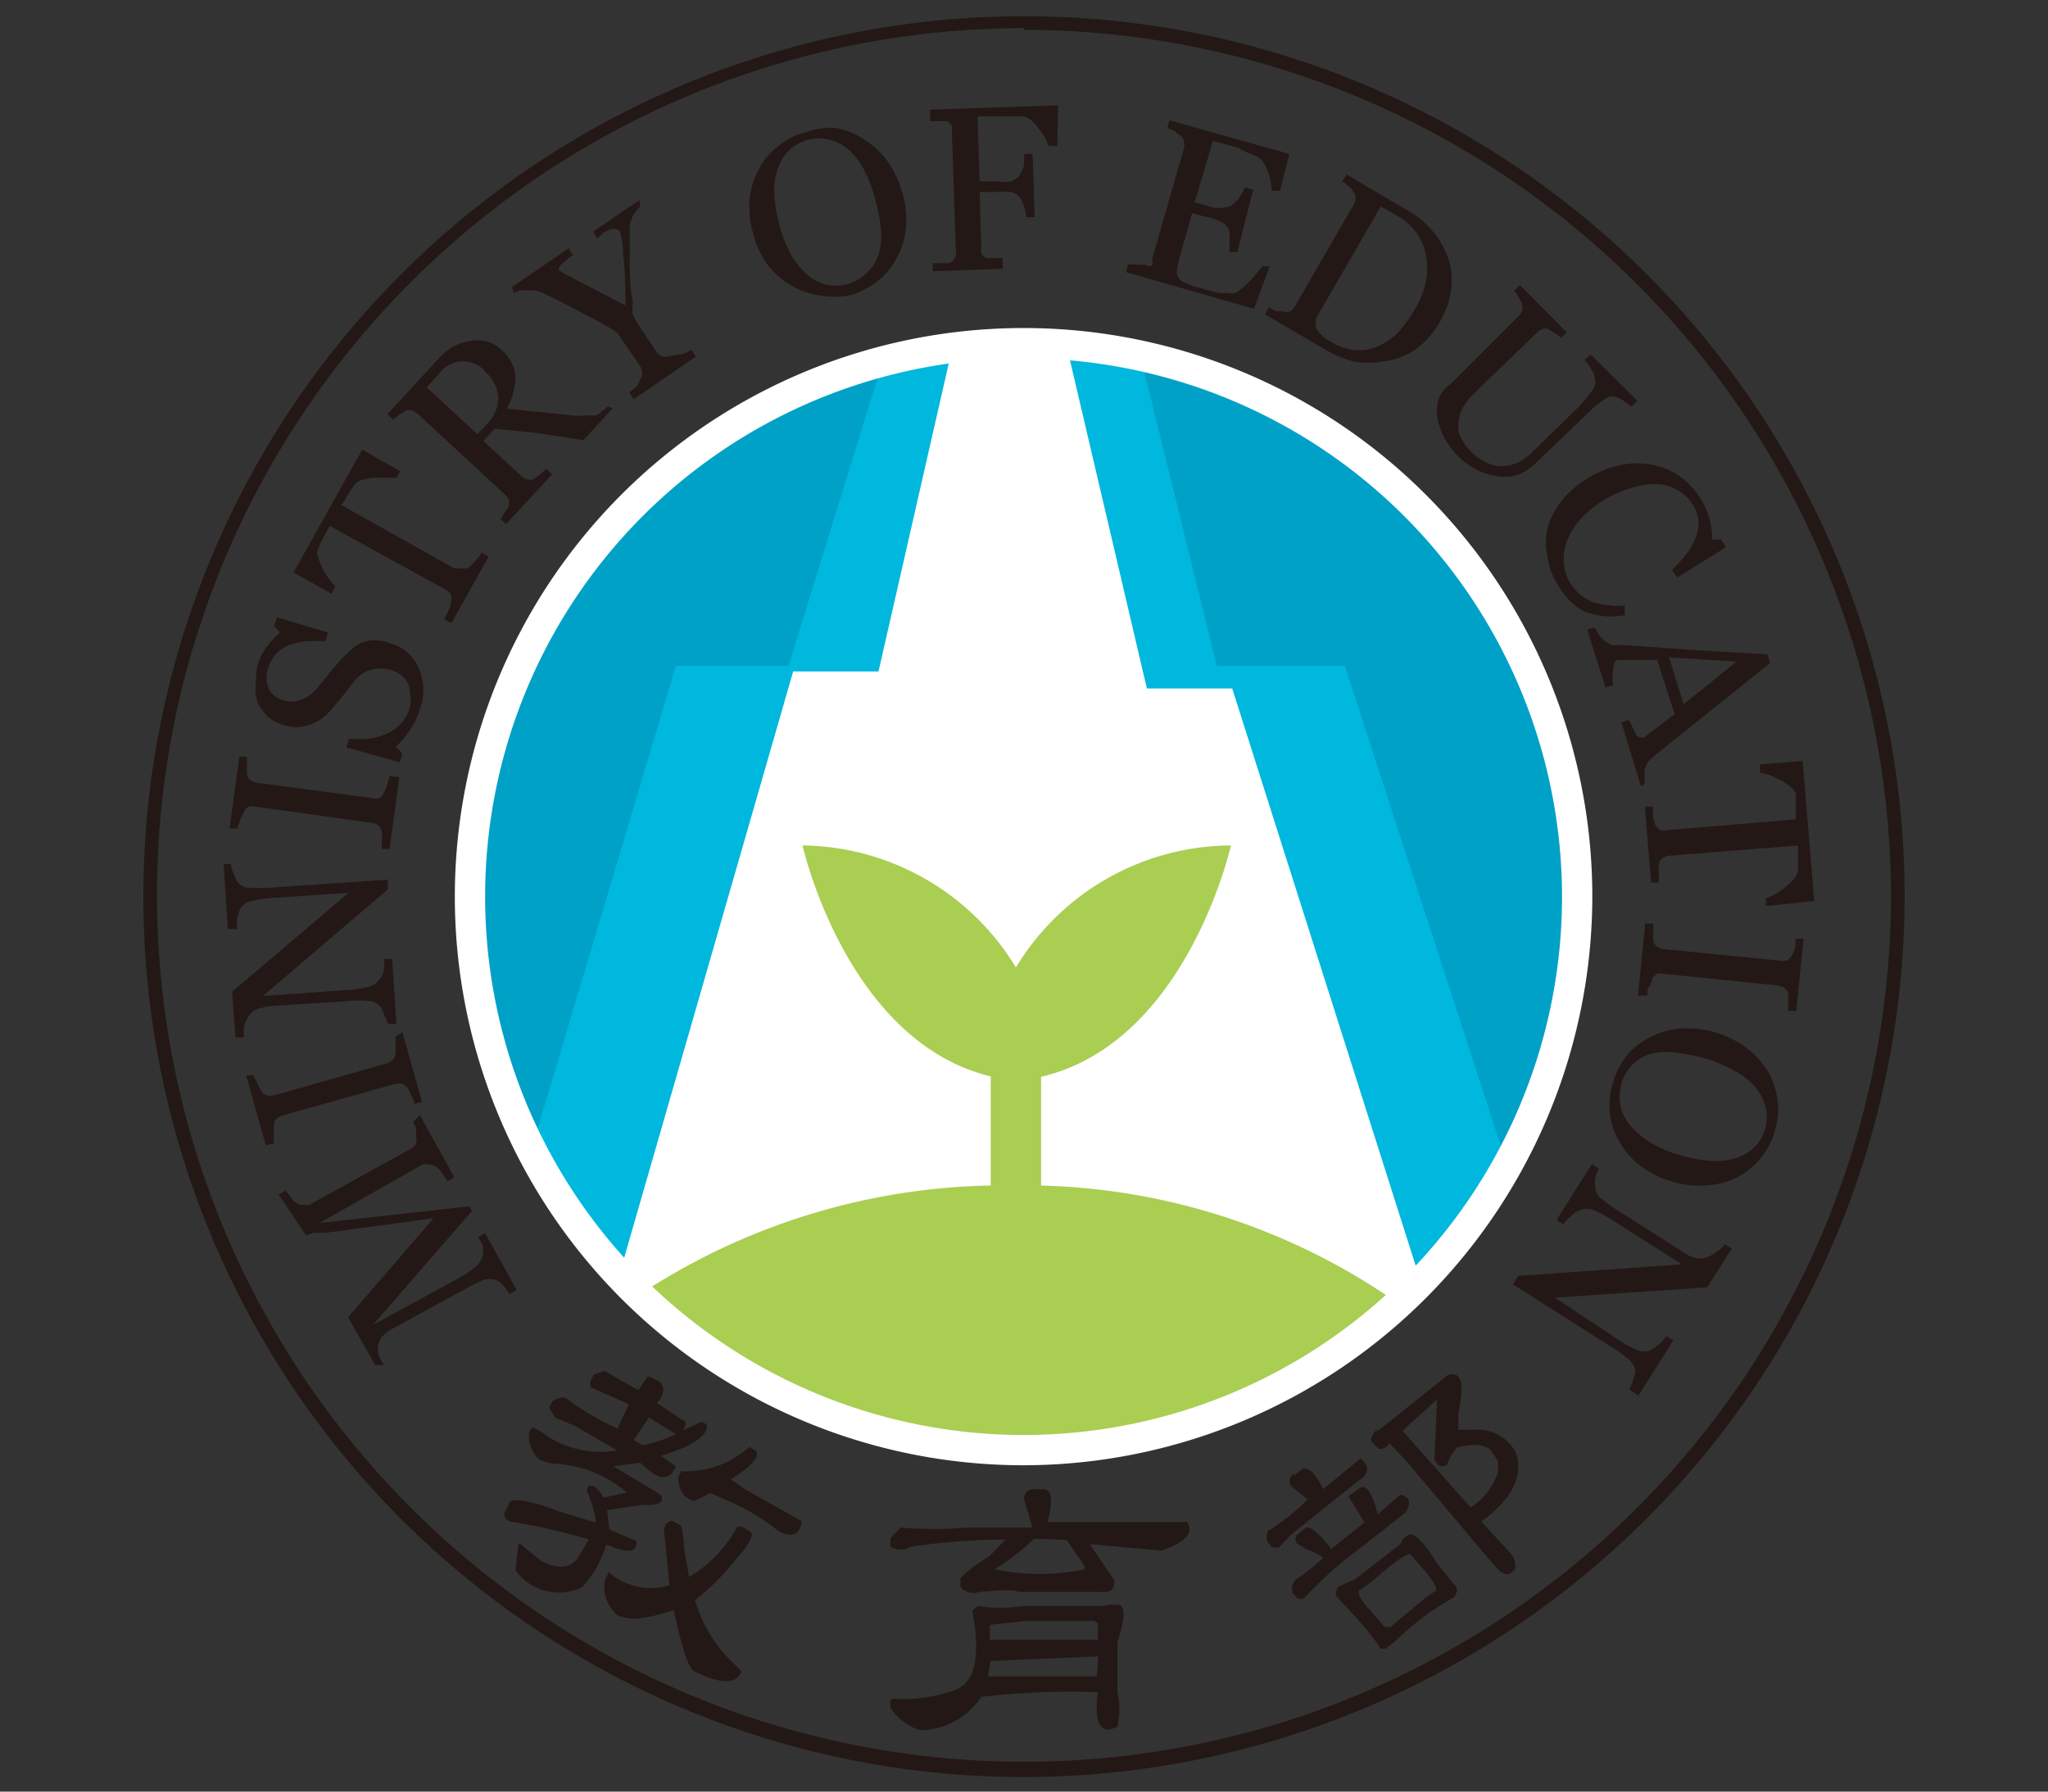 <svg id="圖層_1" data-name="圖層 1" xmlns="http://www.w3.org/2000/svg" viewBox="0 0 48 42"><rect x="0" y="0" width="48" height="42" fill="#333333" stroke="none"/><defs><style>.cls-1{fill:none;}.cls-2{fill:#00a1c7;}.cls-3{fill:#00b7de;}.cls-4{fill:#fff;}.cls-5{fill:#a9ce52;}.cls-6{fill:#231815;}</style></defs><rect class="cls-1" y="0.04" width="48" height="41.97"/><path class="cls-2" d="M37,21a13,13,0,1,1-13-13A13,13,0,0,1,37,21Z"/><path class="cls-3" d="M20.72,8.37l-2.24,7.24H15.84L12.42,27.07s4.87,7.11,11.33,7.11,10.66-5.66,11.45-7.24L31.52,15.61h-3l-1.85-7.5A19.27,19.27,0,0,0,20.72,8.37Z"/><path class="cls-4" d="M22.3,8.24l-1.71,7.5h-2L14.53,29.83s4.34,4.35,9.08,4.35,8.7-2.76,9.62-4.35L28.88,16.14h-2L25.06,8.37Z"/><path class="cls-5" d="M15.14,30.25a13,13,0,0,0,17.79.42,15.24,15.24,0,0,0-9.18-2.88A15.48,15.48,0,0,0,15.14,30.25Z"/><path class="cls-5" d="M23.81,22.68a5.92,5.92,0,0,0-5-2.86s1.1,4.94,4.8,5.49a1.53,1.53,0,0,0,.22-.17,1.53,1.53,0,0,0,.22.17c3.7-.55,4.8-5.49,4.8-5.49A5.92,5.92,0,0,0,23.81,22.68Z"/><rect class="cls-5" x="23.22" y="24.17" width="1.18" height="4.35"/><path class="cls-4" d="M24,34.35A13.33,13.33,0,1,1,37.32,21,13.35,13.35,0,0,1,24,34.35ZM24,8.4A12.62,12.62,0,1,0,36.61,21,12.63,12.63,0,0,0,24,8.4Z"/><path class="cls-6" d="M9.84,26.14l.81,1.46-.16.09-.13-.19a.52.52,0,0,0-.14-.15.33.33,0,0,0-.16-.05.34.34,0,0,0-.16,0L7.49,28.67l0,0L11,28.28l.06.11L8.74,31.06v0l2-1.09a2.15,2.15,0,0,0,.41-.28.51.51,0,0,0,.16-.23.76.76,0,0,0,0-.27A1.07,1.07,0,0,0,11.2,29l.17-.09.74,1.33-.17.1a1.37,1.37,0,0,0-.15-.21.51.51,0,0,0-.18-.13.45.45,0,0,0-.26,0,3.74,3.74,0,0,0-.47.23l-1.7.93a1.05,1.05,0,0,0-.22.17.37.37,0,0,0-.09.19.45.45,0,0,0,0,.23A1.43,1.43,0,0,0,9,32L8.79,32l-.63-1.12,2-2.32-2.52.34-.28,0-.19.06L6.53,28l.17-.09a1.12,1.12,0,0,0,.11.15.52.52,0,0,0,.12.13.24.24,0,0,0,.15.06l.16,0,2.39-1.32a.43.43,0,0,0,.12-.11.25.25,0,0,0,0-.16,1,1,0,0,0,0-.17c0-.08-.05-.14-.07-.18Z"/><path class="cls-6" d="M9.43,24.2l.46,1.63-.18.05s0-.11-.07-.19a.81.81,0,0,0-.08-.18.31.31,0,0,0-.13-.1.34.34,0,0,0-.17,0l-2.64.74a.6.6,0,0,0-.14.07.26.26,0,0,0-.06.17,1.22,1.22,0,0,0,0,.21.94.94,0,0,0,0,.2l-.19.05-.46-1.64.18,0a1.26,1.26,0,0,0,.08.18l.09.18a.24.24,0,0,0,.14.11.43.43,0,0,0,.16,0l2.64-.75a.29.29,0,0,0,.14-.08.3.3,0,0,0,.07-.15,1.58,1.58,0,0,0,0-.19,1,1,0,0,0,0-.21Z"/><path class="cls-6" d="M5.42,20.26s0,.12.06.22a1.2,1.2,0,0,0,.1.22.37.37,0,0,0,.26.11,4,4,0,0,0,.49,0l2.76-.19v.23l-2.93,2.5,1.95-.14a2.37,2.37,0,0,0,.5-.07A.45.45,0,0,0,8.86,23,.51.51,0,0,0,9,22.73a1.28,1.28,0,0,0,0-.25l.19,0L9.29,24,9.1,24A1.67,1.67,0,0,0,9,23.79a.49.49,0,0,0-.1-.21.34.34,0,0,0-.24-.11,2.16,2.16,0,0,0-.52,0l-1.86.12-.24.06a.52.52,0,0,0-.18.13.86.86,0,0,0-.14.27,1.12,1.12,0,0,0,0,.27H5.52l-.08-1.07,2.73-2.32-1.79.12a2.48,2.48,0,0,0-.51.08.38.38,0,0,0-.22.14,1,1,0,0,0-.09.25,1.58,1.58,0,0,0,0,.26H5.34l-.1-1.53Z"/><path class="cls-6" d="M9.36,18.22,9.13,19.9l-.18,0a1.79,1.79,0,0,1,0-.21,1,1,0,0,0,0-.2.32.32,0,0,0-.08-.14.3.3,0,0,0-.16-.06L6,18.91a.39.39,0,0,0-.16,0,.18.18,0,0,0-.12.12,1.72,1.72,0,0,0-.09.19,1.36,1.36,0,0,0-.06.2l-.19,0,.23-1.68.18,0v.2a1.12,1.12,0,0,0,0,.2.22.22,0,0,0,.08.15.47.47,0,0,0,.15.06l2.72.36a.29.29,0,0,0,.16,0A.23.23,0,0,0,9,18.57a.57.57,0,0,0,.07-.17,1.15,1.15,0,0,0,.06-.21Z"/><path class="cls-6" d="M8.44,15.08a.9.9,0,0,1,.7,0,1,1,0,0,1,.68.6,1.29,1.29,0,0,1,0,1,1.42,1.42,0,0,1-.23.46,1.61,1.61,0,0,1-.31.36l.15.17-.06.2-1.25-.35.06-.2a3.32,3.32,0,0,0,.46,0,1.66,1.66,0,0,0,.42-.12,1,1,0,0,0,.33-.23.93.93,0,0,0,.22-.39.76.76,0,0,0,0-.32.55.55,0,0,0-.06-.26.55.55,0,0,0-.16-.18.83.83,0,0,0-.25-.12.82.82,0,0,0-.44,0,.8.8,0,0,0-.4.27l-.26.34-.27.32a1.17,1.17,0,0,1-.51.36.91.91,0,0,1-.63,0,.91.91,0,0,1-.36-.2,1.16,1.16,0,0,1-.24-.34A1,1,0,0,1,6,16a1.32,1.32,0,0,1,.05-.44,1.19,1.19,0,0,1,.22-.42,2.16,2.16,0,0,1,.29-.31l-.14-.16.07-.2,1.2.36-.06.2H7.21a1.59,1.59,0,0,0-.39.08.85.85,0,0,0-.32.19.8.8,0,0,0-.21.36.66.66,0,0,0,0,.46.5.5,0,0,0,.33.29.61.61,0,0,0,.42,0,.85.85,0,0,0,.35-.23l.27-.32a2.48,2.48,0,0,1,.25-.3,1.42,1.42,0,0,1,.24-.25A1.2,1.2,0,0,1,8.44,15.08Z"/><path class="cls-6" d="M9.38,11.05l-.09.15-.24,0H8.77a1.08,1.08,0,0,0-.27.05.32.32,0,0,0-.19.11l-.11.17a1.51,1.51,0,0,0-.12.2L8,11.84l2.64,1.48a.53.53,0,0,0,.16,0A.29.29,0,0,0,11,13.3l.14-.15a1.49,1.49,0,0,0,.15-.19l.16.09-.87,1.56-.17-.09a2.17,2.17,0,0,0,.1-.21.62.62,0,0,0,.06-.21.29.29,0,0,0,0-.16.38.38,0,0,0-.13-.12L7.73,12.33l-.08.13-.09.18a1.38,1.38,0,0,0-.1.22.25.25,0,0,0,0,.21,1.3,1.3,0,0,0,.1.25,1.28,1.28,0,0,0,.15.25l.15.18-.09.17-.89-.5,1.61-2.88Z"/><path class="cls-6" d="M14.36,9.57l-.69.75-1.08-.17-1-.1-.26.29.88.81a.29.29,0,0,0,.14.08.18.18,0,0,0,.16,0l.14-.1.15-.14.14.13-1.08,1.17-.13-.13s.06-.08.1-.15a.51.51,0,0,0,.09-.14.3.3,0,0,0,0-.16.42.42,0,0,0-.11-.14l-2-1.85a.55.55,0,0,0-.14-.09.19.19,0,0,0-.16,0l-.15.09a.94.94,0,0,0-.14.12l-.14-.13,1.18-1.28a1.88,1.88,0,0,1,.34-.3A1.41,1.41,0,0,1,11,8a.86.86,0,0,1,.39,0,.82.82,0,0,1,.37.21,1,1,0,0,1,.24.31.81.81,0,0,1,.08.34,1.48,1.48,0,0,1-.05.35,1.6,1.6,0,0,1-.15.37l.78.08.76.08a1.69,1.69,0,0,0,.32,0l.22,0a.56.56,0,0,0,.15-.1.81.81,0,0,0,.13-.11Zm-3-.88a.69.69,0,0,0-1.06.06L10,9.08l1.19,1.1.24-.26a.85.85,0,0,0,.25-.61A.89.89,0,0,0,11.34,8.69Z"/><path class="cls-6" d="M15,4.85a.58.58,0,0,0-.1.11.51.51,0,0,0-.08.13l-.06.16s0,.11,0,.23,0,.48,0,.71,0,.53.07.88a1.68,1.68,0,0,0,0,.3,1.29,1.29,0,0,0,.15.27l.4.6a.33.33,0,0,0,.13.11.25.25,0,0,0,.17,0L16,8.3a1,1,0,0,0,.21-.1l.1.16-1.46,1-.1-.16.17-.14A.51.51,0,0,0,15,8.9a.25.25,0,0,0,.05-.16A.37.37,0,0,0,15,8.58l-.52-.76s-.06-.06-.13-.1l-.24-.14-.67-.35c-.24-.13-.45-.24-.63-.32a1.07,1.07,0,0,0-.25-.1l-.21,0a.34.34,0,0,0-.16,0l-.15.06L12,6.73l1.33-.91.1.16a1.72,1.72,0,0,0-.29.24c-.05.06-.07.11,0,.14l0,0a.35.35,0,0,1,.09.06l.16.08.17.09.48.25.62.32q0-.8-.06-1.23a1.66,1.66,0,0,0-.07-.5.15.15,0,0,0-.09-.06l-.13,0-.16.08L14,5.59l-.1-.16,1.09-.74Z"/><path class="cls-6" d="M20.25,3.27a1.89,1.89,0,0,1,.55.51,2.36,2.36,0,0,1,.35.75,2.14,2.14,0,0,1,.08.82,1.79,1.79,0,0,1-.22.71,1.67,1.67,0,0,1-.45.54,2,2,0,0,1-.63.32,1.92,1.92,0,0,1-.75,0,1.87,1.87,0,0,1-.66-.24A2,2,0,0,1,18,6.22a2,2,0,0,1-.34-.72,2.28,2.28,0,0,1-.09-.84,1.85,1.85,0,0,1,.22-.7,1.51,1.51,0,0,1,.46-.54,1.57,1.57,0,0,1,.63-.32A1.76,1.76,0,0,1,19.59,3,1.68,1.68,0,0,1,20.25,3.27ZM20.58,6a1.57,1.57,0,0,0,.07-.58,3.61,3.61,0,0,0-.12-.68A3.12,3.12,0,0,0,20.26,4a1.63,1.63,0,0,0-.36-.48,1,1,0,0,0-.45-.24,1,1,0,0,0-.52,0,1,1,0,0,0-.48.29,1.16,1.16,0,0,0-.25.48,1.8,1.8,0,0,0-.05.58,3.89,3.89,0,0,0,.12.65,3,3,0,0,0,.25.65,1.58,1.58,0,0,0,.36.47,1,1,0,0,0,.44.26,1,1,0,0,0,.54,0,1,1,0,0,0,.46-.27A1,1,0,0,0,20.58,6Z"/><path class="cls-6" d="M24.78,3.42h-.2A1.43,1.43,0,0,0,24.33,3,.62.62,0,0,0,24,2.73h-.45l-.64,0,.05,1.52.44,0a.78.78,0,0,0,.3,0,.53.53,0,0,0,.19-.13A.85.85,0,0,0,24,3.88,1.86,1.86,0,0,0,24,3.61h.2l.05,1.48h-.2A.92.92,0,0,0,24,4.84a.93.93,0,0,0-.1-.22.45.45,0,0,0-.21-.12,1.23,1.23,0,0,0-.29,0l-.44,0L23,5.79a.26.26,0,0,0,0,.15.22.22,0,0,0,.12.11l.18,0,.2,0V6.3l-1.64.06V6.17l.21,0,.17,0A.29.29,0,0,0,22.4,6a.43.43,0,0,0,0-.17l-.09-2.72a.62.62,0,0,0,0-.16.26.26,0,0,0-.12-.11l-.2,0-.19,0V2.57l3-.1Z"/><path class="cls-6" d="M29.76,6.24l-.37,1-3-.86.05-.18.21,0a.61.61,0,0,0,.18,0A.23.23,0,0,0,27,6.23.26.26,0,0,0,27,6.09l.75-2.62a.45.45,0,0,0,0-.16.22.22,0,0,0-.09-.14l-.16-.11A.83.83,0,0,0,27.36,3l.05-.18,2.81.79L30,4.47l-.2,0a1.15,1.15,0,0,0-.1-.48.57.57,0,0,0-.25-.33l-.19-.07L29,3.46l-.57-.16L28,4.74l.41.12a.72.72,0,0,0,.3,0,.29.29,0,0,0,.19-.08.53.53,0,0,0,.16-.17,1.19,1.19,0,0,0,.12-.22l.19.06L29,5.91l-.19,0a1.23,1.23,0,0,0,0-.28.57.57,0,0,0,0-.22.37.37,0,0,0-.14-.18.92.92,0,0,0-.26-.11L27.94,5l-.31,1.1a1.91,1.91,0,0,0-.05.26.31.31,0,0,0,.05.17.36.36,0,0,0,.17.11,1.65,1.65,0,0,0,.32.11l.22.06.24.06.21,0a.32.32,0,0,0,.16,0,1.72,1.72,0,0,0,.36-.3,3.33,3.33,0,0,0,.27-.33Z"/><path class="cls-6" d="M33.73,7.57a1.91,1.91,0,0,1-.58.64,1.71,1.71,0,0,1-.7.26,2.06,2.06,0,0,1-.74,0A2.69,2.69,0,0,1,31,8.16l-1.35-.79.09-.16.18.09.16,0a.22.22,0,0,0,.16,0,.43.43,0,0,0,.11-.12l1.37-2.37a.3.3,0,0,0,.05-.15.19.19,0,0,0-.05-.16.41.41,0,0,0-.12-.14,1.1,1.1,0,0,0-.14-.11l.1-.16L33,4.94a2.13,2.13,0,0,1,.53.42,2.16,2.16,0,0,1,.35.54,1.55,1.55,0,0,1,.14.8A1.93,1.93,0,0,1,33.73,7.57Zm-.57-.32a2.06,2.06,0,0,0,.26-.65,1.57,1.57,0,0,0,0-.61,1.23,1.23,0,0,0-.22-.53,1.35,1.35,0,0,0-.45-.4l-.21-.12-.18-.1L30.91,7.35a.38.38,0,0,0-.05.36.82.82,0,0,0,.33.3,1.39,1.39,0,0,0,.58.2,1.14,1.14,0,0,0,.52-.09,1.57,1.57,0,0,0,.47-.32A3.13,3.13,0,0,0,33.16,7.25Z"/><path class="cls-6" d="M38.24,9.53l-.18-.13a.61.61,0,0,0-.22-.1.32.32,0,0,0-.27.09,2.19,2.19,0,0,0-.36.3L36,10.85a1.13,1.13,0,0,1-.48.3,1.25,1.25,0,0,1-.51,0,1.41,1.41,0,0,1-.46-.17,1.69,1.69,0,0,1-.36-.27,1.92,1.92,0,0,1-.36-.49,1.62,1.62,0,0,1-.15-.49,1.07,1.07,0,0,1,.06-.44A1,1,0,0,1,34,9l1.58-1.58a.26.26,0,0,0,.09-.13.24.24,0,0,0,0-.17.79.79,0,0,0-.08-.16,1,1,0,0,0-.1-.14l.13-.14,1.1,1.11-.13.13a1.18,1.18,0,0,0-.15-.11l-.14-.09a.18.18,0,0,0-.16,0,.33.33,0,0,0-.14.1L34.53,9.24a1.29,1.29,0,0,0-.2.25.71.71,0,0,0-.13.31.79.79,0,0,0,0,.37,1.18,1.18,0,0,0,.28.42,1.14,1.14,0,0,0,.42.28.78.78,0,0,0,.39.05.91.91,0,0,0,.33-.1,1.15,1.15,0,0,0,.26-.19L37,9.54a2.89,2.89,0,0,0,.31-.38.33.33,0,0,0,.08-.26.62.62,0,0,0-.1-.25,1.16,1.16,0,0,0-.15-.21l.14-.13L38.38,9.4Z"/><path class="cls-6" d="M36.49,13.67a1.54,1.54,0,0,1-.22-.62,1.52,1.52,0,0,1,0-.67,1.86,1.86,0,0,1,.33-.64,2.42,2.42,0,0,1,.63-.54,2.37,2.37,0,0,1,.77-.3,1.84,1.84,0,0,1,.74,0,1.71,1.71,0,0,1,.65.28,1.88,1.88,0,0,1,.48.53,1.7,1.7,0,0,1,.2.47,1.84,1.84,0,0,1,.06.47h.21l.11.18-1.14.71-.12-.18a3.28,3.28,0,0,0,.3-.33,1.39,1.39,0,0,0,.23-.37,1,1,0,0,0,.09-.41.74.74,0,0,0-.12-.39.88.88,0,0,0-.34-.35,1.09,1.09,0,0,0-.49-.16,1.63,1.63,0,0,0-.59.08,2.89,2.89,0,0,0-.69.3,2.8,2.8,0,0,0-.52.42,1.84,1.84,0,0,0-.32.5,1.14,1.14,0,0,0,.05,1,1.28,1.28,0,0,0,.26.3,1.14,1.14,0,0,0,.32.18,2,2,0,0,0,.35.06,1.1,1.1,0,0,0,.36,0l0,.23a1.69,1.69,0,0,1-1-.11A1.65,1.65,0,0,1,36.49,13.67Z"/><path class="cls-6" d="M38.46,18.43,38,16.93l.18-.05a2.86,2.86,0,0,0,.16.31c0,.08.1.11.14.1l0,0,.05,0,.72-.55-.41-1.27-.34,0h-.47l-.11,0c-.07,0-.1.09-.11.21a1.33,1.33,0,0,0,0,.38l-.18.06-.43-1.36.18-.05a1.15,1.15,0,0,0,.08.15.58.58,0,0,0,.12.14.84.84,0,0,0,.19.12,1.19,1.19,0,0,0,.24,0l1.72.12,1.69.1.07.2-2.73,2.19a1.84,1.84,0,0,0-.14.14.67.67,0,0,0-.07.17.51.51,0,0,0,0,.18.7.7,0,0,0,0,.16Zm1-1.92,1.24-1-1.58-.1Z"/><path class="cls-6" d="M41.39,21.24l0-.18a1.38,1.38,0,0,0,.22-.1,1.46,1.46,0,0,0,.24-.17,1.21,1.21,0,0,0,.2-.19.46.46,0,0,0,.09-.19V20.2c0-.08,0-.16,0-.23l0-.15-3,.24a.28.28,0,0,0-.16.05.22.22,0,0,0-.1.14,1,1,0,0,0,0,.2c0,.11,0,.19,0,.24l-.18,0-.15-1.78h.19s0,.12,0,.22a.93.93,0,0,0,.06.21.32.32,0,0,0,.11.12.42.42,0,0,0,.18,0l3-.25,0-.15a1.83,1.83,0,0,0,0-.21l0-.23a.3.3,0,0,0-.12-.17,1.34,1.34,0,0,0-.23-.16l-.26-.12-.23-.06,0-.19,1-.08.27,3.28Z"/><path class="cls-6" d="M38.39,23.34l.17-1.69.19,0v.21a.52.52,0,0,0,0,.19.27.27,0,0,0,.08.14.34.34,0,0,0,.16.06l2.73.27a.41.41,0,0,0,.16,0s.08-.05.12-.12l.08-.2c0-.08,0-.14,0-.19l.19,0-.17,1.69-.19,0v-.2a1.23,1.23,0,0,0,0-.2.21.21,0,0,0-.09-.14.44.44,0,0,0-.16-.06L39,22.83a.39.39,0,0,0-.16,0,.34.34,0,0,0-.12.12s0,.1-.07.18,0,.15-.05.21Z"/><path class="cls-6" d="M40.7,27.61a1.91,1.91,0,0,1-.72.18,2.15,2.15,0,0,1-.82-.1,2.25,2.25,0,0,1-.74-.38,1.83,1.83,0,0,1-.48-.57,1.59,1.59,0,0,1-.21-.67,1.75,1.75,0,0,1,.08-.71,1.71,1.71,0,0,1,.35-.65,1.69,1.69,0,0,1,.57-.42,1.81,1.81,0,0,1,.71-.18,2.42,2.42,0,0,1,.79.1,2.31,2.31,0,0,1,.75.39,2,2,0,0,1,.48.56,2,2,0,0,1,.21.68,1.87,1.87,0,0,1-.08.7,1.75,1.75,0,0,1-.34.63A1.78,1.78,0,0,1,40.7,27.61Zm-2.45-1.18a1.87,1.87,0,0,0,.46.37,2.68,2.68,0,0,0,.64.27,3.1,3.1,0,0,0,.7.14,1.66,1.66,0,0,0,.6-.05,1.11,1.11,0,0,0,.44-.24,1,1,0,0,0,.28-.45,1,1,0,0,0,0-.56,1.18,1.18,0,0,0-.27-.47,1.75,1.75,0,0,0-.47-.35,3.39,3.39,0,0,0-.61-.26,3.05,3.05,0,0,0-.68-.14,1.63,1.63,0,0,0-.59,0,1,1,0,0,0-.46.24,1,1,0,0,0-.28.45A1.1,1.1,0,0,0,38,26,1.07,1.07,0,0,0,38.25,26.43Z"/><path class="cls-6" d="M38.19,32.57a1.35,1.35,0,0,0,.08-.21,1.12,1.12,0,0,0,.06-.23.45.45,0,0,0-.15-.25,3,3,0,0,0-.39-.29l-2.33-1.48.12-.2,3.84-.27-1.65-1.05a2.72,2.72,0,0,0-.44-.23.49.49,0,0,0-.28,0,.54.54,0,0,0-.23.15,1.25,1.25,0,0,0-.18.19l-.16-.1.83-1.31.16.1a1.39,1.39,0,0,0-.08.23.78.78,0,0,0,0,.23.4.4,0,0,0,.12.23,3.29,3.29,0,0,0,.43.31l1.57,1a.67.67,0,0,0,.23.1.41.41,0,0,0,.22,0,.87.87,0,0,0,.27-.14.92.92,0,0,0,.2-.18l.16.1-.58.91-3.57.24,1.51,1a2.57,2.57,0,0,0,.45.24.44.44,0,0,0,.27,0,.84.84,0,0,0,.21-.15,1,1,0,0,0,.18-.19l.16.1-.82,1.3Z"/><path class="cls-6" d="M24,41.66A20.64,20.64,0,1,1,44.64,21,20.67,20.67,0,0,1,24,41.66Zm0-41A20.32,20.32,0,1,0,44.32,21,20.34,20.34,0,0,0,24,.7Z"/><path class="cls-6" d="M15.27,32.29l.19.1c.13.14.11.31-.06.5l.61.41c.07,0,.08.11,0,.23l.44-.2.11.06c.06.25-.3.5-1.07.74l.35.24c-.12.31-.33.34-.63.1L15,34.29l-.63.08,1.1.66c.13.18,0,.27-.43.25l-.81.12.05.45.64.28c0,.27-.18.3-.71.08l0,0a2.5,2.5,0,0,1-.57,1,1.25,1.25,0,0,1-1.56-.4l.07-.61h.05l.48.39c.4.21.69.18.88-.09l.24-.41a13.68,13.68,0,0,0-1.84-.42c-.11-.05-.15-.11-.14-.19l.1-.19c0-.2.41-.15,1.18.14l.84.26c.05,0,0-.28-.19-.76l.05-.1.07,0c.07,0,.17.1.28.28l.54-.12v0a2.79,2.79,0,0,0-1.76-.68l-.27-.08a.73.73,0,0,1-.26-.65l.07-.12s.16.05.39.23a2.32,2.32,0,0,0,1.57.32l.05,0-1-.58-.47-.2L12.87,33l.08-.15a.43.43,0,0,1,.29-.09,6.72,6.72,0,0,0,1.23.73l.27-.57-.9-.4,0-.15.08-.15.25-.08.79.45.22-.32Zm-.06.94-.36.53.21.12a3.1,3.1,0,0,0,.78-.26v0Zm2.18,2.56.17.1c.15.07,0,.34-.43.8a5,5,0,0,1-.84.82,3.22,3.22,0,0,0,.85,1.43l.24.24c-.11.31-.48.31-1.11,0q-.19-.08-.48-1.44h0a3.62,3.62,0,0,1-.9.21,1.19,1.19,0,0,1-.41-.08.87.87,0,0,1-.3-.84l.09-.17h0a1.48,1.48,0,0,0,1.42.3l-.13-1.33.06-.11c.07-.06.12-.08.17-.05l.14.08c.05,0,.08.2.11.58l.11.64a3.08,3.08,0,0,0,1.13-1.18Zm.17-1.87.15.09c.11.14-.09.36-.58.67l.36.25,1.3.73c-.05.33-.23.4-.55.23a5,5,0,0,0-1.14-.69L16.65,35l-.38.19c-.25-.07-.37-.26-.37-.58l.07-.12A2.21,2.21,0,0,0,17.56,33.92Z"/><path class="cls-6" d="M24.23,34.91h.22c.2,0,.24.24.1.77l2.57,0,.7,0c.16.23,0,.46-.59.67l-1.69-.15.58.85q0,.3-.27.27l-2,0q0-.08-.9,0a.39.39,0,0,1-.44-.12V37s.18-.22.67-.51l.39-.4a16,16,0,0,0-2.23.17.45.45,0,0,1-.47,0l0-.2.24-.25a9.42,9.42,0,0,0,1.58,0l1.51,0L24,35.15v0A.22.22,0,0,1,24.23,34.91ZM26,37.62h.19c.19,0,.19.28,0,.88l0,1.17a1.78,1.78,0,0,1,0,.81c-.4.2-.55-.07-.46-.81a17.69,17.69,0,0,0-2.73.11,1.74,1.74,0,0,1-1.44.78,1.25,1.25,0,0,1-.69-.53v-.15c0-.06.08-.07.24-.05a3.57,3.57,0,0,0,1.24-.2c.5-.16.64-.78.44-1.86l.12-.12a3.74,3.74,0,0,0,1.08,0h1.88Zm-.26,1.21-2.53.11-.05.36,2.55,0ZM24.06,38l-.86.09v.35h2.53v-.39L25.64,38Zm.18-1.93a5.61,5.61,0,0,1-.93.72h0a5.23,5.23,0,0,0,2.11,0l0-.08L25,36.1Z"/><path class="cls-6" d="M31.72,35l.14-.11c.15-.11.3.09.43.61l0,0,.53-.46c.22.05.26.18.13.41l-1,.79a9.68,9.68,0,0,0-1.38,1.22.15.15,0,0,1-.17,0l-.1-.11a.31.31,0,0,1,.06-.31,4.85,4.85,0,0,0,.65-.52s-.11-.1-.39-.2l-.23-.14a.2.2,0,0,1,0-.19l.16-.13c.09-.14.29,0,.63.42l0,.05.8-.64-.38-.62Zm-1.39-.41.15-.12c.14-.12.32,0,.53.44l.88-.72c.23.2.2.38-.1.56l-1.5,1.2-.32.33h-.15l-.1-.11a.33.33,0,0,1,0-.28,5.19,5.19,0,0,0,.93-.74l-.39-.31A.22.22,0,0,1,30.33,34.54Zm1,2.67c0-.06.17-.13.42-.23l1.08-.84a.31.31,0,0,1,.17-.2c.13-.09.36.14.71.7l.36.44c.11.09.1.2,0,.32a6.1,6.1,0,0,0-1.34,1l-.25.2-.12,0s-.19-.31-.65-.81l-.41-.44Zm.58,0c-.13,0-.07.19.16.44l.38.44h.14l.85-.71.2-.13c.08-.05-.06-.27-.4-.65l-.17-.2c-.06-.07-.35.13-.89.6Zm.39-3.72,1.64-1.31c.31-.09.39.2.24.89l0,.4s.13,0,.36,0a1,1,0,0,1,1,.56c.16.54-.11,1.07-.82,1.59l.71.77a.45.45,0,0,1,.08.34c-.11.16-.25.17-.41,0s-.85-1-2.14-2.53l-.4-.42a.25.25,0,0,1-.24.14l-.14-.14C32.1,33.77,32.14,33.66,32.25,33.53Zm.57,0,1.6,1.8a1.58,1.58,0,0,0,.64-.83l0-.26L34.94,34c-.14-.14-.39-.16-.74-.08-.06,0-.16.11-.29.42a.16.16,0,0,1-.2,0l-.09-.11.06-1.42h0Z"/></svg>